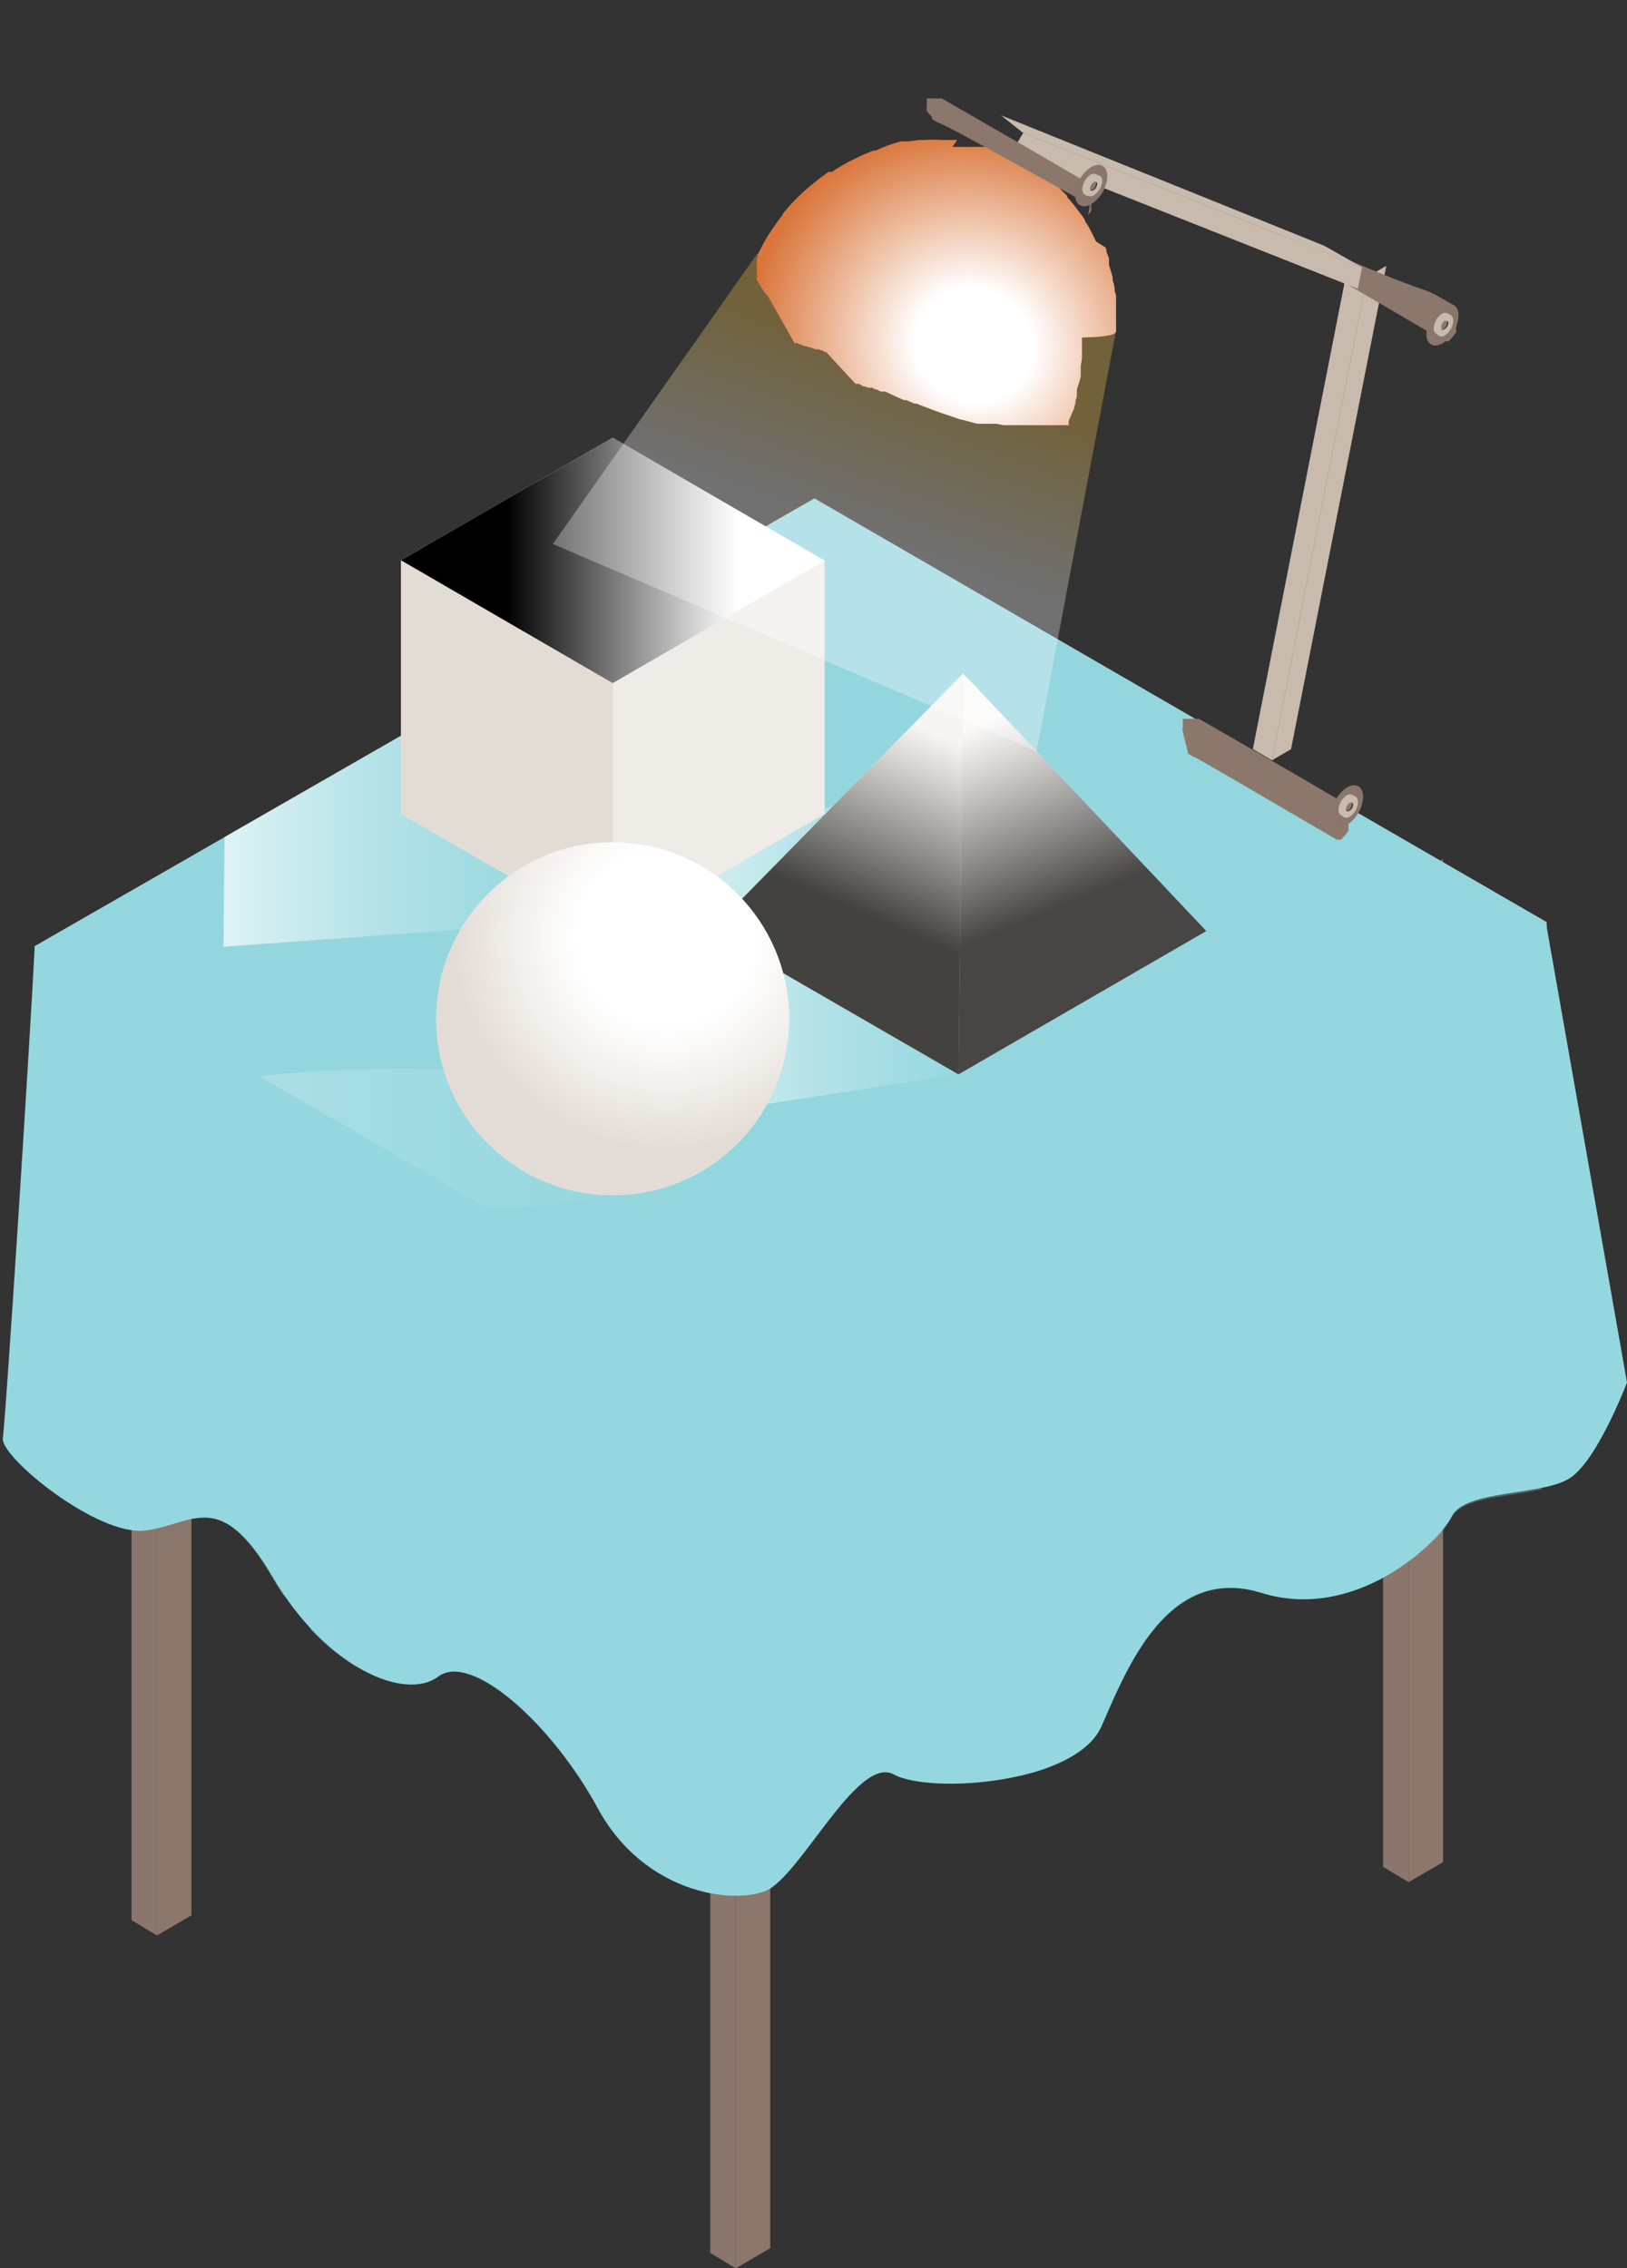<svg xmlns="http://www.w3.org/2000/svg" xmlns:xlink="http://www.w3.org/1999/xlink" viewBox="-0.14 -3.898 80.14 111.698"><rect x="-0.14" y="-3.898" width="80.14" height="111.698" fill="#333333" stroke="none"/><defs><linearGradient id="a" x1="33" y1="42.88" x2="50.55" y2="42.88" gradientUnits="userSpaceOnUse"><stop offset="0" stop-color="#fff"/><stop offset=".16" stop-color="#e3f5f7"/><stop offset=".4" stop-color="#c1e8ec"/><stop offset=".63" stop-color="#a8dfe5"/><stop offset=".83" stop-color="#99d9e1"/><stop offset="1" stop-color="#94d7df"/></linearGradient><linearGradient id="c" x1="10.86" y1="34.63" x2="30.13" y2="34.63" xlink:href="#a"/><linearGradient id="d" x1="19.61" y1="23.7" x2="40.48" y2="23.7" gradientUnits="userSpaceOnUse"><stop offset=".25"/><stop offset=".44" stop-color="#5d5d5d"/><stop offset=".69" stop-color="#d1d1d1"/><stop offset=".8" stop-color="#fff"/></linearGradient><linearGradient id="b" x1="47.94" y1="29.35" x2="41.07" y2="45.22" gradientUnits="userSpaceOnUse"><stop offset=".2" stop-color="#fff"/><stop offset=".31" stop-color="#d1d1d1"/><stop offset=".56" stop-color="#5d5d5d"/><stop offset=".75"/></linearGradient><linearGradient id="e" x1="46.29" y1="28.77" x2="53.04" y2="45.15" xlink:href="#b"/><linearGradient id="f" x1="12.65" y1="52.2" x2="35.66" y2="52.2" xlink:href="#a"/><radialGradient id="g" cx="32.67" cy="42.27" r="10.49" gradientUnits="userSpaceOnUse"><stop offset=".42" stop-color="#fff"/><stop offset=".59" stop-color="#f1eeeb"/><stop offset=".94" stop-color="#cec2b6"/><stop offset="1" stop-color="#c8baad"/></radialGradient><linearGradient id="h" x1="45.61" y1="9.58" x2="38.61" y2="29.08" gradientUnits="userSpaceOnUse"><stop offset=".23" stop-color="#ffcf4d"/><stop offset=".26" stop-color="#ffd35d"/><stop offset=".52" stop-color="#fff3d1"/><stop offset=".63" stop-color="#fff"/></linearGradient><clipPath id="i"><path d="M54.83 12.38v-1.51c0-.16 0-.3-.07-.43v-.08c0-.22-.08-.38-.1-.46v-.15c-.06-.22-.12-.42-.18-.6v-.32l-.07-.19-.05-.13v-.1l-.05-.12-.46-.29-.06-.12-.09-.18-.14-.27.12.21-.18-.33-.1-.17-.1-.14v-.06l-.06-.09-.06-.09-.18-.24-.11-.14-.05-.07-.11-.14-.14-.17-.06-.07-.1-.11v-.06l-.1-.1-.15-.15-.18-.18-.18-.17-.25-.22-.09-.07h-.11L51 4.55l-.21-.14h-.08l-.11-.07h-.06l-.11-.07-.2-.27-.23-.06V3.9l-.12-.06-.19-.09-.2-.09-.21-.09-.28-.08-.24-.08-.22-.07h-1.78L47 3h-.71a7.42 7.42 0 0 0-.95 0h-.2l-.53.07h-.38a7.53 7.53 0 0 0-1.23.45h-.11c-.26.1-.45.18-.6.25l-.58.28q-.33.18-.66.38l-.12.08-.09.06h-.17l-.28.21-.17.12-.48.39-.31.27c-.15.14-.31.29-.48.47s-.15.16-.37.41l-.1.12-.06.07v.05l-.07.09c-.12.15-.26.34-.44.61a7 7 0 0 0-.38.61l-.09.16-.25.48v.08a1 1 0 0 0-.05.18v.07a1.37 1.37 0 0 0 0 .23v.65c0 .1.1.2.16.31l.06.1.1.15.09.13.06.07.06.05L39 13h.17l.07.05h.05l.07.05h.06l.08.05h.1l.07.05h.12l.08.05h.05l.08.05h.21l.08.05h.07l.13.08h.06L42 15h.17l.12.07.11.06h.09l.11.06h.22l.14.08h.06l.22.11h.22l.19.09.28.13.13.06.31.14h.12l.12.05.16.07.15.06h.1l.22.09.66.25.3.11c.35.12.69.23 1 .34h.06l.73.2h.93l.39.07h3.19v-.23.09-.07l.2-.47.07-.15v-.07l.06-.17v-.12l.07-.21v-.28c0-.16.09-.32.13-.48l.06-.24v-.5l.06-.38v-1.04c1.68-.04 1.68-.22 1.68-.34zm-3.52-7.62zm2.41 12.47v.05z" fill="none"/></clipPath><radialGradient id="j" cx="48.67" cy="10.69" r="12.92" gradientTransform="matrix(0 1 -.94 0 57.89 -35.55)" gradientUnits="userSpaceOnUse"><stop offset=".23" stop-color="#fff"/><stop offset=".33" stop-color="#f9e8de"/><stop offset=".7" stop-color="#e3976a"/><stop offset=".86" stop-color="#da763c"/></radialGradient></defs><title>Asset 6</title><g data-name="Layer 2"><g data-name="Layer 1" style="isolation:isolate"><path fill="#8b776c" d="M34.85 58.45v48.59l1.25.76V58.19l-1.25.26z"/><path style="mix-blend-mode:multiply" fill="#8b776c" opacity=".5" d="M34.85 58.45v48.59l1.25.76V58.19l-1.25.26z"/><path fill="#8b776c" d="M36.1 107.8l1.7-.99V57.42l-1.7.77v49.61z"/><path fill="#8b776c" d="M67.99 39.43v48.6l1.25.75v-49.6l-1.25.25z"/><path style="mix-blend-mode:multiply" fill="#8b776c" opacity=".5" d="M67.99 39.43v48.6l1.25.75v-49.6l-1.25.25z"/><path fill="#8b776c" d="M69.24 88.78l1.7-.98V38.41l-1.7.77v49.6z"/><path fill="#8b776c" d="M6.34 42.06v48.59l1.25.76V41.8l-1.25.26z"/><path style="mix-blend-mode:multiply" fill="#8b776c" opacity=".5" d="M6.34 42.06v48.59l1.25.76V41.8l-1.25.26z"/><path fill="#8b776c" d="M7.59 91.41l1.7-.99V41.03l-1.7.77v49.61z"/><path fill="#453932" d="M39.48 23.04v43.19l1.25.75V22.79l-1.25.25z"/><path style="mix-blend-mode:multiply" fill="#453932" opacity=".5" d="M39.48 23.04v43.19l1.25.75V22.79l-1.25.25z"/><path fill="#453932" d="M40.73 66.98l1.7-.98V22.02l-1.7.77v44.19z"/><path fill="#c8baad" d="M37.66 63.55l38.38-22.04-36.09-20.85L1.57 42.7l36.09 20.85z"/><path style="mix-blend-mode:screen" fill="#c8baad" opacity=".7" d="M37.66 63.55l38.38-22.04-36.09-20.85L1.57 42.7l36.09 20.85z"/><path fill="#8b776c" d="M37.66 63.55L1.57 42.7v2.26l36.09 20.85 38.38-22.04v-2.26L37.66 63.55z"/><path fill="#c8baad" d="M37.65 65.81h.01l38.38-22.04v-2.26L37.66 63.55l-.01-.01v2.27z"/><path d="M1.57 42.7C1.32 47.7.14 66 0 66.92s4.64 4.83 7 4.55 3.67-2.18 6.3 2.3 6.52 6.12 8.15 4.89 5.61 2.34 7.85 6.48 6.56 4.76 8.26 4.08 4.53-6.72 6.32-5.74 9 .47 10.24-2.38 3.26-8 7.87-6.56 8.69-2.41 9.37-3.76 4.48-1 5.84-1.9 2.8-4.7 2.8-4.7L76 41.5 40 20.66z" fill="#94d7df"/><path d="M38.63 63L76 41.5 40 20.66 1.57 42.7 36.69 63a1.94 1.94 0 0 0 1.94 0z" style="mix-blend-mode:screen" fill="#94d7df" opacity=".5"/><path d="M36.23 89.15a2.38 2.38 0 0 0 1.34.07c1.7-.68 4.53-6.72 6.32-5.74l-5.56-15.75c-1.17 10.2-2.1 18.36-2.1 21.42z" style="mix-blend-mode:multiply" fill="#94d7df" opacity=".3"/><path d="M54.27 80.78c1.24-2.89 3.29-7.58 7.74-6.24l-6.07-13.8c.61 8.7-1.21 16.4-1.67 20.04z" style="mix-blend-mode:multiply" fill="#94d7df" opacity=".3"/><path d="M70.09 55c.48 5.62-.34 13.1.36 17a5.21 5.21 0 0 0 .92-1.17c.51-1 2.76-1 4.44-1.39z" style="mix-blend-mode:multiply" fill="#94d7df" opacity=".3"/><path d="M50.6 73.32l-.51 10.24a9.38 9.38 0 0 0 2.47-.91c-.68-2.81-1.67-7.1-1.96-9.33z" style="mix-blend-mode:multiply" fill="#94d7df" opacity=".3"/><path d="M77.77 68.35a7.58 7.58 0 0 0 .61-.84l-3.07-7.86c1.12 3.7 1.95 6.74 2.46 8.7z" style="mix-blend-mode:multiply" fill="#94d7df" opacity=".3"/><path d="M20.68 79a1.93 1.93 0 0 0 .73-.33c1.42-1.07 4.64 1.48 6.93 4.9L23.63 64s-2.36 10.77-2.95 15z" style="mix-blend-mode:multiply" fill="#94d7df" opacity=".3"/><path d="M11 57.42L8.13 71.21c1.68-.5 3-1.12 5.13 2.56.2.35.42.67.63 1z" style="mix-blend-mode:multiply" fill="#94d7df" opacity=".3"/><path d="M17.4 78.17l-1.5-12.82-.74 11a10.61 10.61 0 0 0 2.24 1.82z" style="mix-blend-mode:multiply" fill="#94d7df" opacity=".3"/><path style="mix-blend-mode:multiply" opacity=".7" fill="url(#a)" d="M47.07 49.01l-16.51 2.55-.81-12.97L47.3 34.2l-.23 14.81z"/><path style="mix-blend-mode:multiply" opacity=".7" fill="url(#c)" d="M10.87 42.72l19.02-1.37.24-14.8-.56.06-18.65 10.71-.05 5.4z"/><path fill="#fff" d="M30.04 42.21l-10.43-6.03V23.69l10.43 6.02v12.5z"/><path fill="#fff" d="M30.04 42.21l10.44-6.03V23.69l-10.44 6.02v12.5z"/><path fill="#c8baad" opacity=".3" d="M30.04 42.21l10.44-6.03V23.69l-10.44 6.02v12.5z"/><path fill="#fff" d="M40.48 23.71l-10.44 6.03-10.43-6.05 10.43-6.03 10.44 6.05z"/><path fill="#c8baad" opacity=".5" d="M30.04 42.21l-10.43-6.03V23.69l10.43 6.02v12.5z"/><path fill="#c8baad" opacity=".1" d="M40.48 23.71l-10.44 6.03-10.43-6.05 10.43-6.03 10.44 6.05z"/><path style="mix-blend-mode:screen" fill="url(#d)" d="M40.48 23.71l-10.44 6.03-10.43-6.05 10.43-6.03 10.44 6.05z"/><path fill="#fff" d="M47.07 49.01l-12.22-7.06L47.3 29.27l-.23 19.74z"/><path fill="#fff" d="M47.07 49.01l12.21-7.06L47.3 29.27l-.23 19.74z"/><path fill="#c8baad" opacity=".5" d="M47.07 49.01l-12.22-7.06L47.3 29.27l-.23 19.74z"/><path fill="#c8baad" opacity=".3" d="M47.07 49.01l12.21-7.06L47.3 29.27l-.23 19.74z"/><path style="mix-blend-mode:screen" opacity=".7" fill="url(#b)" d="M47.07 49.01l-12.22-7.06L47.3 29.27l-.23 19.74z"/><path style="mix-blend-mode:screen" opacity=".7" fill="url(#e)" d="M47.07 49.01l12.21-7.06L47.3 29.27l-.23 19.74z"/><g opacity=".7"><path d="M35.66 52.27c0-2-7.14-3.54-15.94-3.54a64.91 64.91 0 0 0-7.08.37L24 55.67c6.74-.42 11.66-1.78 11.66-3.4z" style="mix-blend-mode:multiply" opacity=".3" fill="url(#f)"/></g><circle cx="30.04" cy="46.27" r="8.69" fill="#fff"/><circle cx="30.04" cy="46.27" r="8.69" opacity=".5" fill="url(#g)"/><path style="mix-blend-mode:multiply" opacity=".3" fill="url(#h)" d="M37.15 8.61L27.09 22.89l23.83 10.2 3.91-20.71-17.68-3.77z"/><path d="M54.83 12.38v-1.51c0-.16 0-.3-.07-.43v-.08c0-.22-.08-.38-.1-.46v-.15c-.06-.22-.12-.42-.18-.6v-.32l-.07-.19-.05-.13v-.1l-.05-.12-.46-.29-.06-.12-.09-.18-.14-.27.12.21-.18-.33-.1-.17-.1-.14v-.06l-.06-.09-.06-.09-.18-.24-.11-.14-.05-.07-.11-.14-.14-.17-.06-.07-.1-.11v-.06l-.1-.1-.15-.15-.18-.18-.18-.17-.25-.22-.09-.07h-.11L51 4.55l-.21-.14h-.08l-.11-.07h-.06l-.11-.07-.2-.27-.23-.06V3.9l-.12-.06-.19-.09-.2-.09-.21-.09-.28-.08-.24-.08-.22-.07h-1.78L47 3h-.71a7.42 7.42 0 0 0-.95 0h-.2l-.53.07h-.38a7.53 7.53 0 0 0-1.23.45h-.11c-.26.1-.45.18-.6.25l-.58.28q-.33.18-.66.38l-.12.08-.09.06h-.17l-.28.21-.17.12-.48.39-.31.27c-.15.14-.31.29-.48.47s-.15.16-.37.41l-.1.12-.06.07v.05l-.07.09c-.12.15-.26.34-.44.61a7 7 0 0 0-.38.61l-.09.16-.25.48v.08a1 1 0 0 0-.05.18v.07a1.37 1.37 0 0 0 0 .23v.65c0 .1.1.2.16.31l.06.1.1.15.09.13.06.07.06.05L39 13h.17l.07.05h.05l.07.05h.06l.08.05h.1l.07.05h.12l.08.05h.05l.08.05h.21l.08.05h.07l.13.08h.06L42 15h.17l.12.07.11.06h.09l.11.06h.22l.14.08h.06l.22.11h.22l.19.09.28.13.13.06.31.14h.12l.12.05.16.07.15.06h.1l.22.09.66.25.3.11c.35.12.69.23 1 .34h.06l.73.2h.93l.39.07h3.19v-.23.09-.07l.2-.47.07-.15v-.07l.06-.17v-.12l.07-.21v-.28c0-.16.09-.32.13-.48l.06-.24v-.5l.06-.38v-1.04c1.68-.04 1.68-.22 1.68-.34zm-3.52-7.62zm2.41 12.47v.05z" fill="#da763c"/><path fill="#da763c" d="M52.54 5.92h-.01l.01.01v-.01z"/><path d="M53.72 7.69l-.06-.11.08.15z" fill="#da763c"/><g clip-path="url(#i)"><ellipse cx="47.8" cy="13.11" rx="12.19" ry="12.92" transform="rotate(-60 47.81 13.111)" style="mix-blend-mode:multiply" fill="url(#j)"/></g><path d="M58.12 32.14a1 1 0 0 1 0-.27v-.37h.8c7.75 4.46 4.89 2.84 7.28 4.21a.2.2 0 0 1 .08.18.81.81 0 0 1 0 .19v.93l-.15.2-.11.13-.06.06-.06.05h-.2c-9.13-5.35-6.31-3.65-7.28-4.21l-.06-.06v-.08z" fill="#8b776c"/><path d="M65.43 36.25c0 .5.35.71.79.46a1.74 1.74 0 0 0 .78-1.37c0-.5-.35-.71-.79-.46a1.74 1.74 0 0 0-.78 1.37z" fill="#8b776c"/><path d="M65.43 36.25c0 .5.35.71.79.46a1.74 1.74 0 0 0 .78-1.37c0-.5-.35-.71-.79-.46a1.74 1.74 0 0 0-.78 1.37z" style="mix-blend-mode:multiply" fill="#8b776c" opacity=".5"/><path d="M66.62 35.33l-.12-.07a.29.29 0 0 0-.3 0 .92.92 0 0 0-.41.72.3.3 0 0 0 .11.26l.15.08v-.06a.38.38 0 0 0 .15-.05.91.91 0 0 0 .41-.72.37.37 0 0 0 0-.19z" fill="#c8baad"/><path d="M66.75 35.6a.91.91 0 0 1-.41.72c-.23.13-.41 0-.41-.24a.92.92 0 0 1 .41-.72c.23-.13.41-.02.41.24z" fill="#c8baad"/><path d="M66.52 35.74a.39.39 0 0 1-.18.3c-.1.06-.18 0-.18-.1a.39.39 0 0 1 .18-.3c.1-.06.18-.01.18.1z" fill="#8b776c"/><path d="M66.45 35.62a.16.16 0 0 1 0 .08.39.39 0 0 1-.18.3.13.13 0 0 1-.11 0c0 .05.09.06.16 0a.39.39 0 0 0 .18-.3.12.12 0 0 0-.05-.08z" fill="#2a2a2a"/><path fill="#c8baad" d="M67.19 9.75l.95-.55-4.69 23.79-.94.55 4.68-23.79z"/><path style="mix-blend-mode:multiply" fill="#c8baad" opacity=".5" d="M67.19 9.75l.95-.55-4.69 23.79-.94.55 4.68-23.79z"/><path fill="#c8baad" d="M67.19 9.75l-.94-.55-4.68 23.79.94.55 4.68-23.79z"/><path d="M62.81 8.44a1 1 0 0 1 0-.27v-.41h.78c8.41 3.64 5.52 2.02 7.91 3.39a.2.2 0 0 1 .08.18.84.84 0 0 1 0 .19v.95l-.15.2-.11.13-.06.06-.06.05h-.18c-9.13-5.35-6.31-3.65-7.28-4.21l-.74.05v-.08z" fill="#8b776c"/><path fill="#761e1e" d="M70.06 12.24v.01-.01z"/><path d="M70.12 12.55c0 .5.35.71.79.46a1.74 1.74 0 0 0 .79-1.36c0-.5-.35-.71-.79-.46a1.74 1.74 0 0 0-.79 1.36z" fill="#8b776c"/><path d="M70.12 12.55c0 .5.35.71.79.46a1.74 1.74 0 0 0 .79-1.36c0-.5-.35-.71-.79-.46a1.74 1.74 0 0 0-.79 1.36z" style="mix-blend-mode:multiply" fill="#8b776c" opacity=".5"/><path d="M71.31 11.62l-.12-.07a.29.29 0 0 0-.3 0 .91.91 0 0 0-.41.72.3.3 0 0 0 .11.26l.15.09v-.06a.4.4 0 0 0 .15-.05.91.91 0 0 0 .41-.72.37.37 0 0 0 0-.19z" fill="#c8baad"/><path d="M71.44 11.9a.92.92 0 0 1-.41.72c-.23.13-.41 0-.41-.24a.92.92 0 0 1 .41-.72c.23-.13.41-.03.41.24z" fill="#c8baad"/><path d="M71.21 12a.39.39 0 0 1-.18.3c-.1.06-.18 0-.18-.1a.39.39 0 0 1 .18-.3c.1-.02.18.03.18.1z" fill="#8b776c"/><path d="M71.14 11.92a.16.16 0 0 1 0 .08.39.39 0 0 1-.18.3.13.13 0 0 1-.11 0c0 .05.09.06.16 0a.39.39 0 0 0 .18-.3.12.12 0 0 0-.05-.08z" fill="#2a2a2a"/><path fill="#c8baad" d="M66.74 10.32l.21-1.06-16.69-6.61-.55.92 17.03 6.75z"/><path style="mix-blend-mode:multiply" fill="#c8baad" opacity=".5" d="M66.74 10.32l.21-1.06-16.69-6.61-.55.92 17.03 6.75z"/><path fill="#c8baad" d="M66.95 9.26L65.08 8.2 49.16 1.78l1.1.87 16.69 6.61z"/><path d="M45.51 1.58a1 1 0 0 1 0-.27V.95h.74c7.75 4.46 4.89 2.84 7.28 4.21a.2.2 0 0 1 .08.18.83.83 0 0 1 0 .19v.96l-.15.2.11-.69h-.06l-.06.05h-.18C44 .87 46.78 2.58 45.82 2l-.06-.06v-.08z" fill="#8b776c"/><path d="M52.82 5.69c0 .5.35.71.79.46a1.74 1.74 0 0 0 .79-1.36c0-.5-.35-.71-.79-.46a1.74 1.74 0 0 0-.79 1.36z" fill="#8b776c"/><path d="M52.82 5.69c0 .5.35.71.79.46a1.74 1.74 0 0 0 .79-1.36c0-.5-.35-.71-.79-.46a1.74 1.74 0 0 0-.79 1.36z" style="mix-blend-mode:multiply" fill="#8b776c" opacity=".5"/><path d="M54 4.77l-.12-.07a.29.29 0 0 0-.3 0 .92.92 0 0 0-.41.72.3.3 0 0 0 .11.26l.15.08v-.03a.41.41 0 0 0 .15-.05A.91.91 0 0 0 54 5a.37.37 0 0 0 0-.19z" fill="#c8baad"/><path d="M54.15 5a.92.92 0 0 1-.41.72c-.23.13-.41 0-.41-.24a.92.92 0 0 1 .41-.72c.26-.09.41.02.41.24z" fill="#c8baad"/><path d="M53.91 5.18a.39.39 0 0 1-.18.3c-.1.06-.18 0-.18-.1a.39.39 0 0 1 .18-.3c.1-.08.18-.01.18.1z" fill="#8b776c"/><path d="M53.85 5.06a.15.15 0 0 1 0 .08.39.39 0 0 1-.18.3.13.13 0 0 1-.11 0c0 .05.09.06.16 0a.39.39 0 0 0 .18-.3.12.12 0 0 0-.05-.08z" fill="#2a2a2a"/></g></g></svg>